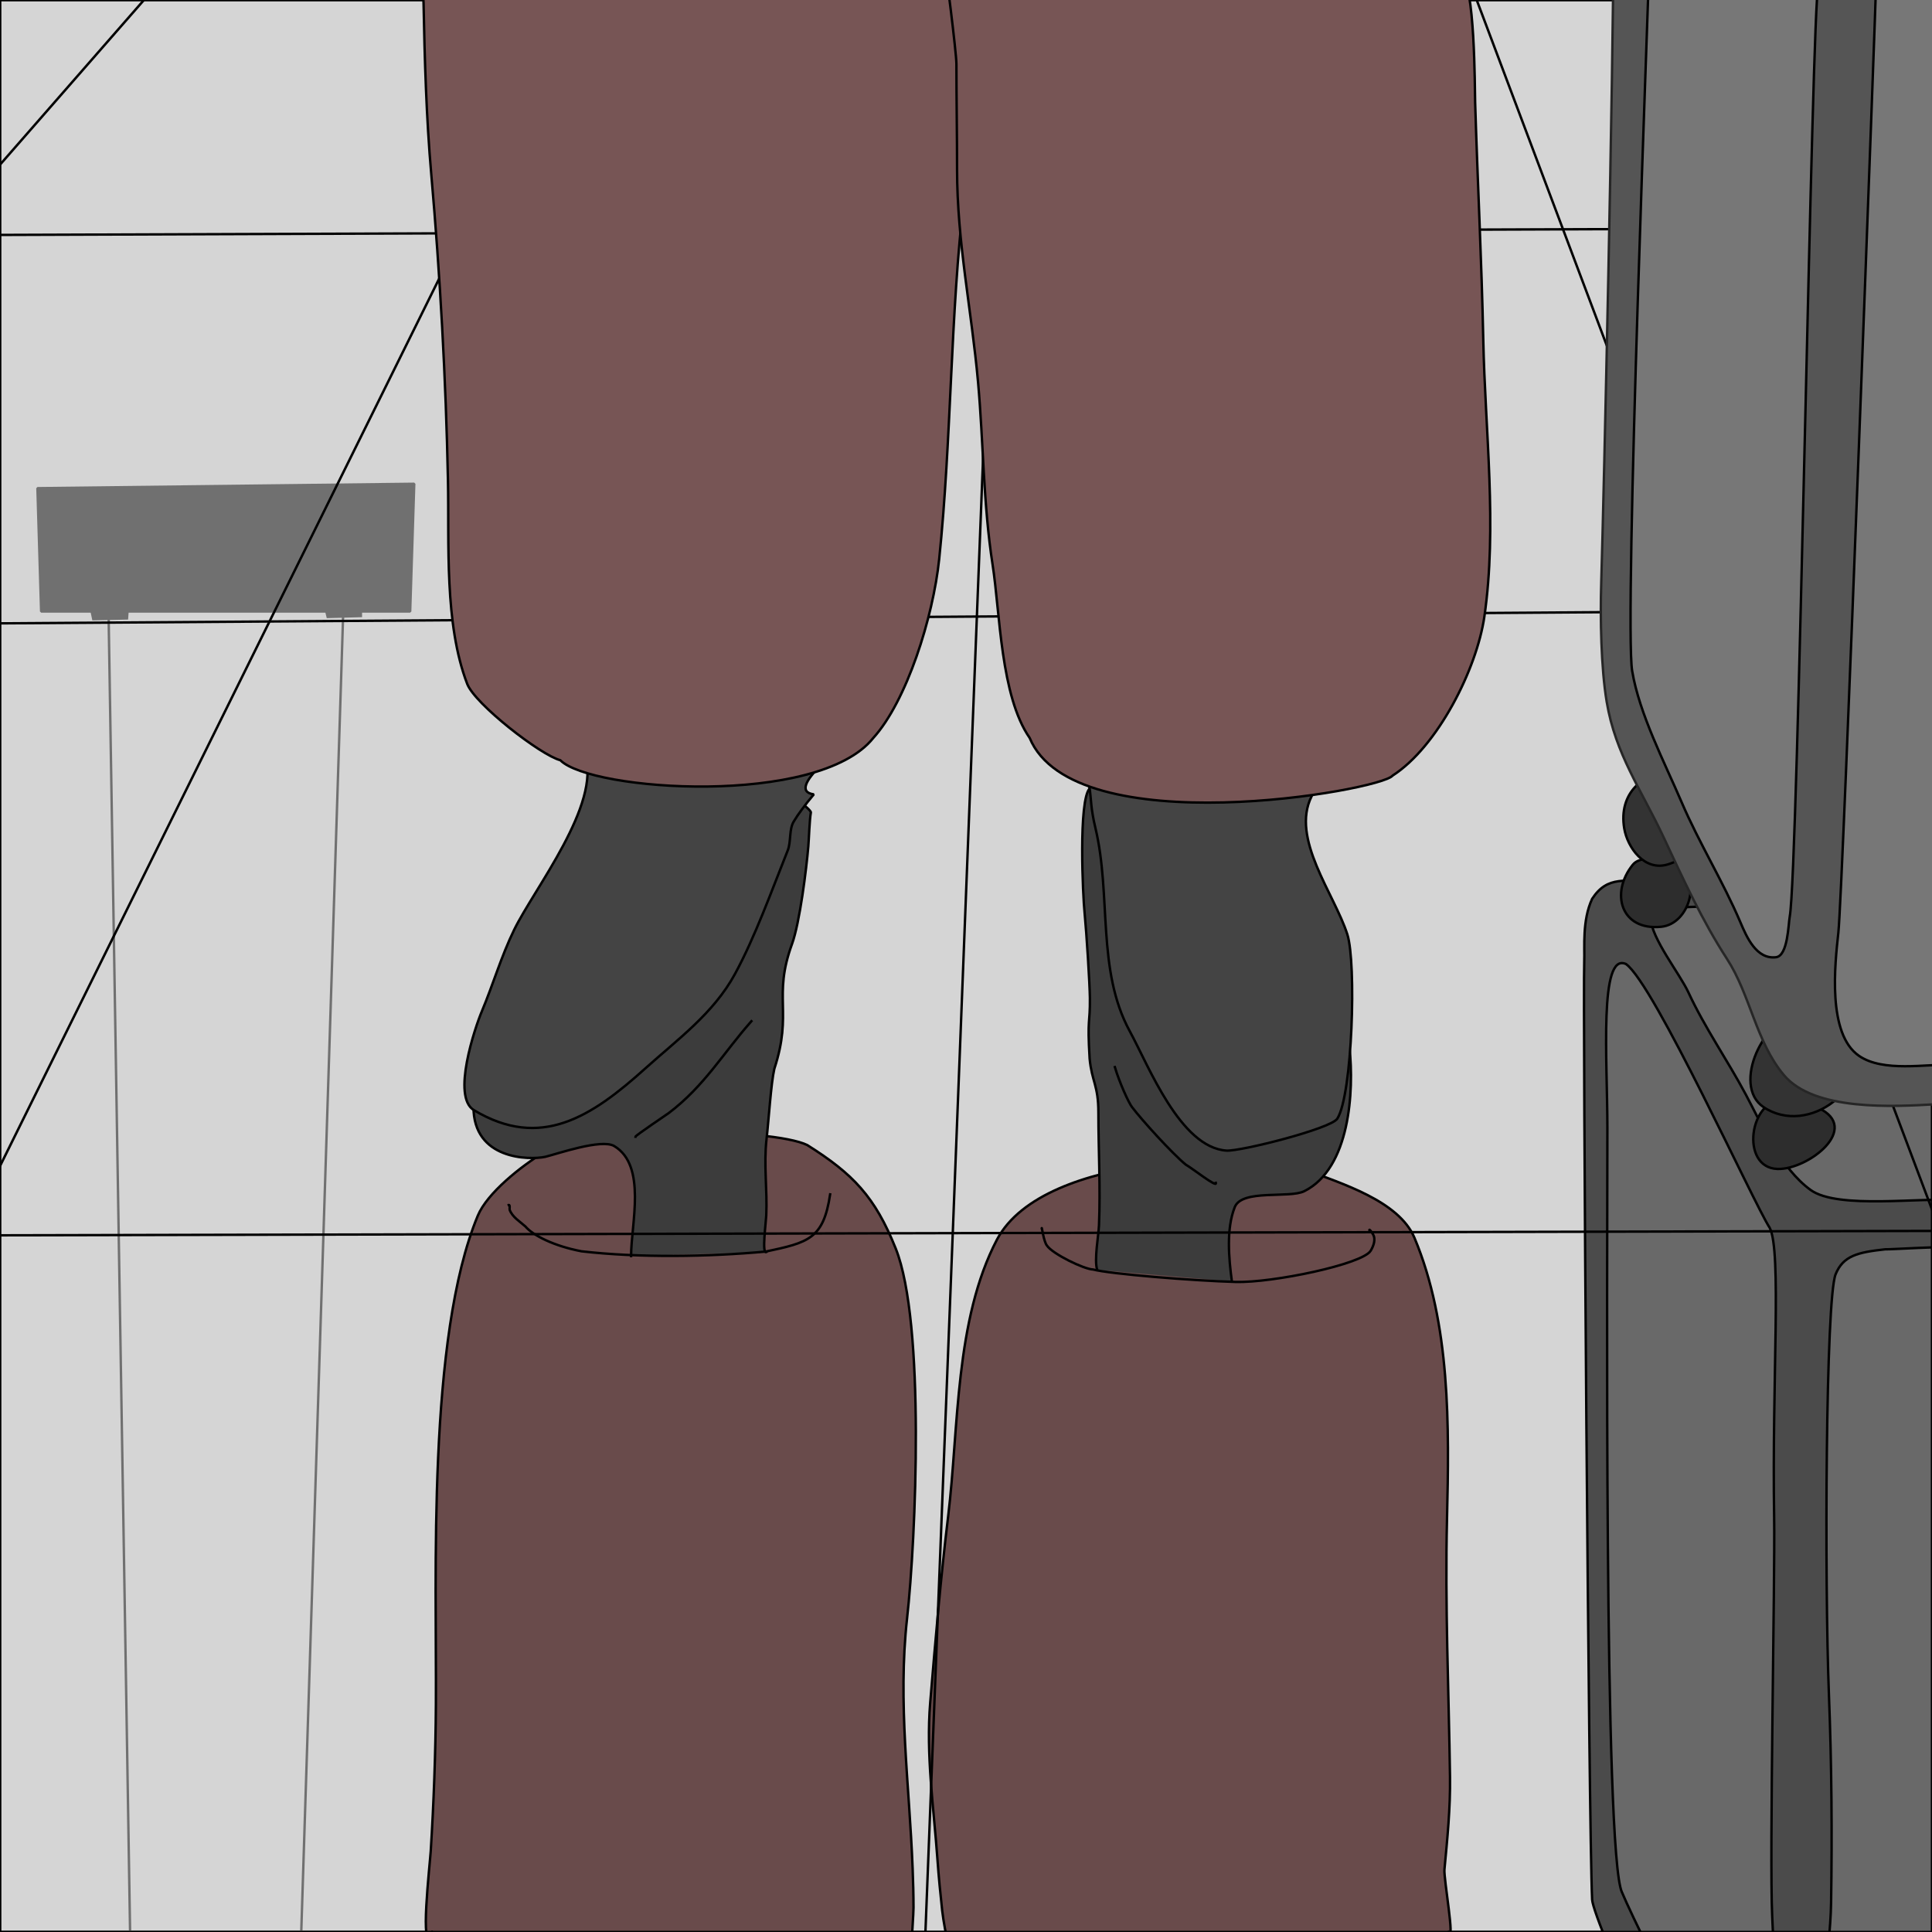 <?xml version="1.0" standalone="no"?>
<!DOCTYPE svg PUBLIC "-//W3C//DTD SVG 20010904//EN" "http://www.w3.org/TR/2001/REC-SVG-20010904/DTD/svg10.dtd">
<!-- Created using Krita: https://krita.org -->
<svg xmlns="http://www.w3.org/2000/svg" 
    xmlns:xlink="http://www.w3.org/1999/xlink"
    xmlns:krita="http://krita.org/namespaces/svg/krita"
    xmlns:sodipodi="http://sodipodi.sourceforge.net/DTD/sodipodi-0.dtd"
    width="600pt"
    height="600pt"
    viewBox="0 0 600 600">
<defs/>
<rect id="shape0" fill="#f2f2f2" fill-rule="evenodd" stroke="#000000" stroke-width="0.75" stroke-linecap="square" stroke-linejoin="bevel" width="600" height="600"/><path id="shape01" transform="translate(11.627, 150.248)" fill="#808080" fill-rule="evenodd" stroke="#808080" stroke-width="0.75" stroke-linecap="square" stroke-linejoin="bevel" d="M0 1.367L1.155 39.648L115.751 39.643L117.017 0Z" sodipodi:nodetypes="ccccc"/><path id="shape1" transform="translate(33.592, 182.849)" fill="none" stroke="#808080" stroke-width="0.75" stroke-linecap="square" stroke-linejoin="miter" stroke-miterlimit="2" d="M0 0L7 428.888" sodipodi:nodetypes="cc"/><path id="shape2" transform="translate(100.346, 186.417)" fill="#808080" fill-rule="evenodd" stroke-opacity="0" stroke="#000000" stroke-width="0" stroke-linecap="square" stroke-linejoin="bevel" d="M0 0.964L1.13 5.552L12.1 5.253L12.1 0L0 0.964" sodipodi:nodetypes="ccccc"/><path id="shape3" transform="translate(92.946, 188.977)" fill="none" stroke="#808080" stroke-width="0.75" stroke-linecap="square" stroke-linejoin="miter" stroke-miterlimit="2" d="M13.683 0L0 430.231" sodipodi:nodetypes="cc"/><path id="shape4" transform="translate(27.677, 186.665)" fill="#808080" fill-rule="evenodd" stroke-opacity="0" stroke="#000000" stroke-width="0" stroke-linecap="square" stroke-linejoin="bevel" d="M0 1.282L0.997 6.002L12.11 5.751L12.509 0L0 1.282" sodipodi:nodetypes="ccccc"/><path id="shape02" transform="translate(132.24, 351.621)" fill="#775555" fill-rule="evenodd" stroke="#000000" stroke-width="0.75" stroke-linecap="square" stroke-linejoin="bevel" d="M148.267 263.306C149.543 274.575 151.458 243.783 151.458 240.834C151.458 236.791 151.348 232.774 151.192 228.734C150.183 202.482 146.538 177.28 149.464 150.947C152.207 126.258 155.148 59.148 145.94 36.129C139.503 20.038 132.678 12.928 118.443 3.976C107.39 -1.355 52.063 -1.972 36.876 6.139C29.567 10.496 19.055 18.939 16.159 25.89C0.399 63.714 3.364 137.959 3.127 177.74C3.037 192.908 2.469 208.084 1.532 223.216C1.287 227.169 -2.065 256.666 1.997 248.378" sodipodi:nodetypes="ccccccccccc"/><path id="shape11" transform="translate(288.489, 360.325)" fill="#775555" fill-rule="evenodd" stroke="#000000" stroke-width="0.75" stroke-linecap="square" stroke-linejoin="bevel" d="M5.648 240.508C5.648 243.042 4.392 235.581 4.119 233.062C3.549 227.824 3.032 222.565 2.656 217.305C1.501 201.138 -0.957 184.669 0.395 168.439C2.007 149.102 3.645 129.73 5.98 110.465C9.281 83.229 8.009 49.572 21.172 24.562C35.828 -2.858 101.971 -2.647 117.384 3.077C127.817 7.203 145.918 12.508 150.787 24.101C161.988 50.77 161.588 82.465 160.893 111.329C160.243 138.332 161.447 164.604 161.824 191.575C161.958 201.144 160.994 210.772 160.095 220.297C159.838 223.024 163.509 243.641 161.292 239.675" sodipodi:nodetypes="cccccccccccc"/><path id="shape0_1a8cece7" transform="translate(147.043, 245.643)" fill="#444444" fill-rule="evenodd" stroke="#000000" stroke-width="0.75" stroke-linecap="square" stroke-linejoin="bevel" d="M90.923 143.19C89.528 143.846 90.824 133.999 90.923 131.86C91.296 123.819 90.089 116.124 91.017 108.071C91.696 102.182 92.397 90.724 93.432 86.296C99.238 68.529 92.88 64.152 98.92 47.54C101.344 40.871 103.395 24.223 103.993 17.196C104.19 14.87 104.36 8.997 104.777 6.699C104.98 5.587 95.53 -1 95.53 0.13C95.53 1.26 0 81.784 0 98.151C0 114.519 17.243 114.663 22.284 113.619C25.989 112.725 39.772 107.915 43.71 110.279C53.884 116.386 48.944 134.441 48.944 144.433" sodipodi:nodetypes="cccccccccccc"/><path id="shape1_4bc7bdaa" transform="translate(197.347, 317.139)" fill="none" stroke="#000000" stroke-width="0.75" stroke-linecap="square" stroke-linejoin="bevel" d="M0 35.871C0 35.506 9.83 28.915 10.39 28.49C21.436 20.11 27.27 9.876 36.012 0" sodipodi:nodetypes="ccc"/><path id="shape21" transform="translate(157.997, 370.922)" fill="none" stroke="#000000" stroke-width="0.75" stroke-linecap="square" stroke-linejoin="bevel" d="M0 3.291C0.463 3.176 0.199 4.572 0.282 4.795C1.136 7.074 3.394 8.374 5.171 9.967C7.486 12.727 14.019 16.052 22.613 17.683C40.562 19.747 61.863 19.396 79.764 17.774C93.073 14.948 97.727 13.848 99.808 0" sodipodi:nodetypes="cccccc"/><path id="shape31" transform="translate(336.088, 244.701)" fill="#444444" fill-rule="evenodd" stroke="#000000" stroke-width="0.75" stroke-linecap="square" stroke-linejoin="bevel" d="M4.65 149.646C3.659 146.626 5.08 138.981 5.212 135.811C5.7 124.127 5.024 112.516 5.024 100.833C5.024 92.286 2.981 91.217 2.307 84.07C1.513 71.077 2.466 73.565 2.387 65.222C2.324 60.659 1.373 45.404 0.745 38.843C0.196 33.737 -1.224 3.72 2.345 0.132C5.913 -3.456 81.588 67.109 83.018 80.665C84.448 94.221 83.182 118.123 68.961 125.233C64.325 127.551 49.64 124.525 47.383 130.169C44.675 136.937 45.537 146.209 46.489 153.253" sodipodi:nodetypes="ccccccccccc"/><path id="shape41" transform="translate(346.235, 331.398)" fill="none" stroke="#000000" stroke-width="0.75" stroke-linecap="square" stroke-linejoin="bevel" d="M0 0C1.411 4.781 4.293 11.107 5.309 12.404C8.359 16.444 17.883 26.939 22.049 30.315C24.035 31.418 31.896 37.658 31.355 35.956" sodipodi:nodetypes="cccc"/><path id="shape5" transform="translate(323.53, 381.374)" fill="none" stroke="#000000" stroke-width="0.75" stroke-linecap="square" stroke-linejoin="bevel" d="M0 0.031C0 -0.423 0.606 4.185 1.592 5.432C3.311 8.031 13.14 12.813 15.926 12.877C21.21 14.284 47.027 16.376 60.197 16.747C71.702 17.071 99.683 11.227 102.159 7.036C103.032 5.559 103.838 3.481 102.817 1.865C102.693 1.669 101.514 -0.195 101.783 0.878" sodipodi:nodetypes="ccccccc"/><path id="shape03" transform="matrix(1 0 0 1 491.928 273.452)" fill="#555555" fill-rule="evenodd" stroke="#000000" stroke-width="0.75" stroke-linecap="square" stroke-linejoin="bevel" d="M2.529 5.677C-0.621 12.43 0.249 20.574 0.074 25.201C-0.392 37.505 1.461 294.527 2.522 316.485C2.838 323.02 36.33 398.809 48.664 407.305C57.518 413.404 121.278 380.68 126.848 379.195C132.867 377.591 150.925 50.093 148.071 4.856C130.657 3.378 34.264 0.176 23.062 0.047C12.918 0.364 7.36 -1.735 2.529 5.677Z" sodipodi:nodetypes="cccccccc"/><path id="shape12" transform="matrix(1 0 0 1 512.507 281.302)" fill="#777777" stroke="#000000" stroke-width="0.75" stroke-linecap="square" stroke-linejoin="bevel" d="M94.651 91.552C84.846 90.337 58.316 94.44 49.782 88.244C40.556 81.545 34.889 68.414 29.672 58.626C23.984 47.953 16.962 37.927 11.866 26.939C9.082 20.935 0.486 10.391 0.004 3.651C-0.23 0.364 9.323 0.495 11.275 0.407C23.656 -0.151 36.102 0.17 48.486 0.301C62.447 0.449 76.742 -0.581 90.645 0.501" sodipodi:nodetypes="cccccccc"/><path id="shape22" transform="matrix(1 0 0 1 498.791 299.089)" fill="#777777" stroke="#000000" stroke-width="0.75" stroke-linecap="square" stroke-linejoin="bevel" d="M55.163 376.017C55.163 377.885 52.577 317.406 51.573 295.834C50.703 277.147 52.489 190.798 52.183 172.096C51.487 129.501 54.55 89.574 50.819 82.244C45.685 74.304 14.96 6.564 6.173 0.3C-2.261 -3.534 0.398 30.288 0.398 51.079C0.398 91.575 -0.719 276.285 4.9 288.521C10.551 302.158 51.785 383.897 55.163 376.017Z" sodipodi:nodetypes="cccccccc"/><path id="shape32" transform="matrix(1 0 0 1 567.197 387.275)" fill="#777777" stroke="#000000" stroke-width="0.75" stroke-linecap="square" stroke-linejoin="bevel" d="M44.08 229.214C41.691 229.214 0 230.424 0 229.182C0 220.608 1.328 212.232 1.463 203.652C1.8 182.086 1.643 160.717 0.798 139.16C-0.602 103.435 -0.215 16.334 2.858 8.486C5.222 2.637 9.873 1.633 18.282 0.707C19.829 0.809 35.901 -0.352 43.58 0.108" sodipodi:nodetypes="ccccccc"/><path id="shape42" transform="matrix(1 0 0 1 544.491 341.534)" fill="#333333" fill-rule="evenodd" stroke="#000000" stroke-width="0.75" stroke-linecap="square" stroke-linejoin="bevel" d="M9.876 0.021C-1.221 -0.773 -4.261 21.108 7.516 21.496C16.948 21.806 33.798 8.836 20.148 2.514C15.157 0.203 9.547 2.78 4.424 2.78" sodipodi:nodetypes="cccc"/><path id="shape51" transform="matrix(1 0 0 1 503.429 265.412)" fill="#333333" fill-rule="evenodd" stroke="#000000" stroke-width="0.75" stroke-linecap="square" stroke-linejoin="bevel" d="M10.781 0C9.146 1.627 5.496 0.854 3.634 3.158C-3.382 11.836 -0.135 23.678 12.476 22.406C21.285 21.517 25.214 7.395 17.563 2.327C16.474 1.605 9.505 -0.835 8.654 0.864" sodipodi:nodetypes="ccccc"/><rect id="shape04" transform="matrix(1 0 0 1 0 0)" fill="#000000" fill-opacity="0.122" fill-rule="evenodd" stroke="#000000" stroke-width="0.75" stroke-linecap="square" stroke-linejoin="bevel" width="600" height="600"/><path id="shape0_12c937ed" transform="translate(-80.975, -11.912)" fill="none" stroke="#000000" stroke-width="0.75" stroke-linecap="square" stroke-linejoin="miter" stroke-miterlimit="2" d="M266.078 0L0 537.674" sodipodi:nodetypes="cc"/><path id="shape13" transform="translate(285.231, -12.644)" fill="none" stroke="#000000" stroke-width="0.75" stroke-linecap="square" stroke-linejoin="miter" stroke-miterlimit="2" d="M26.129 0L0 668.121" sodipodi:nodetypes="cc"/><path id="shape23" transform="translate(452.489, -16.239)" fill="none" stroke="#000000" stroke-width="0.75" stroke-linecap="square" stroke-linejoin="miter" stroke-miterlimit="2" d="M0 0L199.791 530.759" sodipodi:nodetypes="cc"/><path id="shape33" transform="translate(-99.28, -14.178)" fill="none" stroke="#000000" stroke-width="0.75" stroke-linecap="square" stroke-linejoin="miter" stroke-miterlimit="2" d="M156.375 0L0 178.914" sodipodi:nodetypes="cc"/><path id="shape43" transform="translate(-62.647, 70.525)" fill="none" stroke="#000000" stroke-width="0.75" stroke-linecap="square" stroke-linejoin="miter" stroke-miterlimit="2" d="M0 2.659L738.197 0" sodipodi:nodetypes="cc"/><path id="shape52" transform="translate(-114.905, 188.472)" fill="none" stroke="#000000" stroke-width="0.75" stroke-linecap="square" stroke-linejoin="miter" stroke-miterlimit="2" d="M0 5.917L847.899 0" sodipodi:nodetypes="cc"/><path id="shape6" transform="translate(-74.88, 382.08)" fill="none" stroke="#000000" stroke-width="0.75" stroke-linecap="square" stroke-linejoin="miter" stroke-miterlimit="2" d="M0 1.729L759.405 0" sodipodi:nodetypes="cc"/><path id="shape05" transform="translate(144.237, 228.188)" fill="#444444" fill-rule="evenodd" stroke="#000000" stroke-width="0.75" stroke-linecap="square" stroke-linejoin="bevel" d="M122.508 0C118.648 2.413 98.992 17.231 108.507 18.509C105.751 21.786 103.668 24.601 102.258 26.952C100.755 29.457 101.489 33.194 100.396 35.928C95.517 48.124 90.269 62.815 83.974 74.356C77.314 86.565 66.171 94.619 56.182 103.609C39.45 118.668 23.678 129.023 2.927 116.573C-4.005 112.414 3.274 90.961 5.387 85.924C8.918 77.505 11.408 68.853 15.426 60.593C21.676 47.747 42.559 21.583 37.433 6.209" sodipodi:nodetypes="cccccccccc"/><path id="shape14" transform="translate(334.143, 236.067)" fill="#444444" fill-rule="evenodd" stroke="#000000" stroke-width="0.75" stroke-linecap="square" stroke-linejoin="bevel" d="M73.184 11.228C66.6 24.397 80.243 41.476 84.287 54.111C87.116 62.95 85.885 103.932 81.162 111.354C79.193 114.448 51.069 121.56 46.722 121.26C32.384 120.271 22.619 95.011 16.737 84.228C6.355 65.195 11.072 42.001 6.033 21.002C3.215 9.259 6.398 9.213 0 0" sodipodi:nodetypes="ccccccc"/><path id="shape011" transform="matrix(1 0 0 1 131.184 -13.513)" fill="#775555" fill-rule="evenodd" stroke="#000000" stroke-width="0.75" stroke-linecap="square" stroke-linejoin="bevel" d="M174.77 0.753C174.127 -1.495 171.195 21.309 171.195 21.98C171.195 26.736 170.726 31.454 170.796 36.208C170.979 48.653 169.728 61.976 168.27 74.37C163.891 111.591 164.362 149.701 160.491 187.127C158.618 205.233 150.39 231.304 139.991 242.73C122.939 264.06 52.352 259.229 42.828 249.606C36.674 248.01 16.323 232.167 13.917 225.913C6.752 207.284 8.333 182.32 7.933 162.753C7.289 131.174 5.495 99.011 2.748 67.615C1.209 50.028 0.687 32.08 0.354 14.427C0.334 13.346 -0.739 0 0.952 0" sodipodi:nodetypes="cccccccccccc"/><path id="shape111" transform="matrix(1 0 0 1 293.537 -9.954)" fill="#775555" fill-rule="evenodd" stroke="#000000" stroke-width="0.75" stroke-linecap="square" stroke-linejoin="bevel" d="M160.132 2.14C164.573 4.36 164.459 37.655 164.584 41.783C165.33 66.4 166.607 90.885 167.111 115.581C167.682 143.598 171.483 173.648 167.443 201.479C165.083 217.737 152.954 241.821 138.94 250.83C135.318 255.502 39.977 272.27 26.226 239.109C17.184 226.088 17.064 200.441 14.724 185.323C11.804 166.456 11.904 147.533 10.203 128.612C8.192 106.239 3.687 85.233 3.687 62.526C3.687 51.62 3.488 40.721 3.488 29.816C3.488 26.384 0 -1.27 0 0.045" sodipodi:nodetypes="ccccccccccc"/><path id="shape06" transform="translate(504.147, 238.327)" fill="#333333" fill-rule="evenodd" stroke="#000000" stroke-width="0.75" stroke-linecap="square" stroke-linejoin="bevel" d="M14.842 1.503C6.314 1.503 -1.606 7.872 0.281 18.988C1.276 24.847 6.558 32.427 13.911 30.092C19.213 28.408 23.916 24.892 27.939 21.049C30.316 18.779 33.033 7.174 28.206 4.761C24.465 2.89 20.592 1.063 16.504 0.04C15.261 -0.271 10.741 1.374 11.185 0.04" sodipodi:nodetypes="ccccccc"/><path id="shape15" transform="translate(543.603, 312.396)" fill="#333333" fill-rule="evenodd" stroke="#000000" stroke-width="0.75" stroke-linecap="square" stroke-linejoin="bevel" d="M15.194 2.994C4.358 2.994 -5.907 24.65 4.024 31.384C17.909 40.799 39.037 25.151 31.018 9.111C28.576 4.229 24.679 0.323 18.918 0.002C17.617 -0.07 10.739 1.524 10.739 1.266" sodipodi:nodetypes="ccccc"/><path id="shape24" transform="translate(497.151, -20.132)" fill="#555555" fill-rule="evenodd" stroke="#262626" stroke-width="0.75" stroke-linecap="square" stroke-linejoin="bevel" d="M3.912 1.763C3.912 40.255 0.98 172.991 0.122 201.221C-0.204 211.947 0.045 227.408 1.824 238.087C4.547 254.426 12.593 265.407 19.443 280.04C25.481 292.938 31.407 305.94 39.19 317.937C46.431 329.1 48.199 343.74 56.874 354.039C66.29 365.217 90.757 363.825 103.814 363.081C110.139 362.721 119.099 360.481 123.893 365.275C127.369 366.517 125.19 358.744 124.957 355.768C124.176 345.818 122.245 335.987 121.366 326.048C119.039 299.73 120.378 273.654 122.165 247.395C125.659 196.018 127.073 144.598 129.744 93.214C131.016 68.743 137.919 34.681 130.608 10.903C127.853 1.944 114.223 3.457 107.006 3.457C84.485 3.457 61.538 0 39.123 0C31.809 0 2.196 3.371 3.912 1.763Z" sodipodi:nodetypes="cccccccccccccccc"/><path id="shape34" transform="translate(569.861, -6.158)" fill="#777777" stroke="#000000" stroke-width="0.75" stroke-linecap="square" stroke-linejoin="bevel" d="M36.114 0C36.838 2.902 39.494 336.893 36.424 336.808C28.183 336.581 15.005 339.215 7.502 334.082C-2.45 327.275 -0.004 305.537 1.053 295.853C2.448 283.072 12.754 4.475 12.754 1.917C12.754 1.463 12.057 -0.864 12.222 0.455" sodipodi:nodetypes="cccccc"/><path id="shape44" transform="translate(506.381, -13.183)" fill="#777777" stroke="#000000" stroke-width="0.75" stroke-linecap="square" stroke-linejoin="bevel" d="M58.309 8.976C56.29 13.63 52.072 283.795 49.44 297.824C48.999 300.174 48.888 309.992 45.185 310.456C39.099 311.219 36.045 304.156 34.148 299.685C28.739 286.939 21.321 275.052 15.865 262.32C10.557 249.934 2.73 234.922 0.506 221.564C-2.044 206.258 5.873 5.797 5.852 0" sodipodi:nodetypes="ccccccc"/>
</svg>
